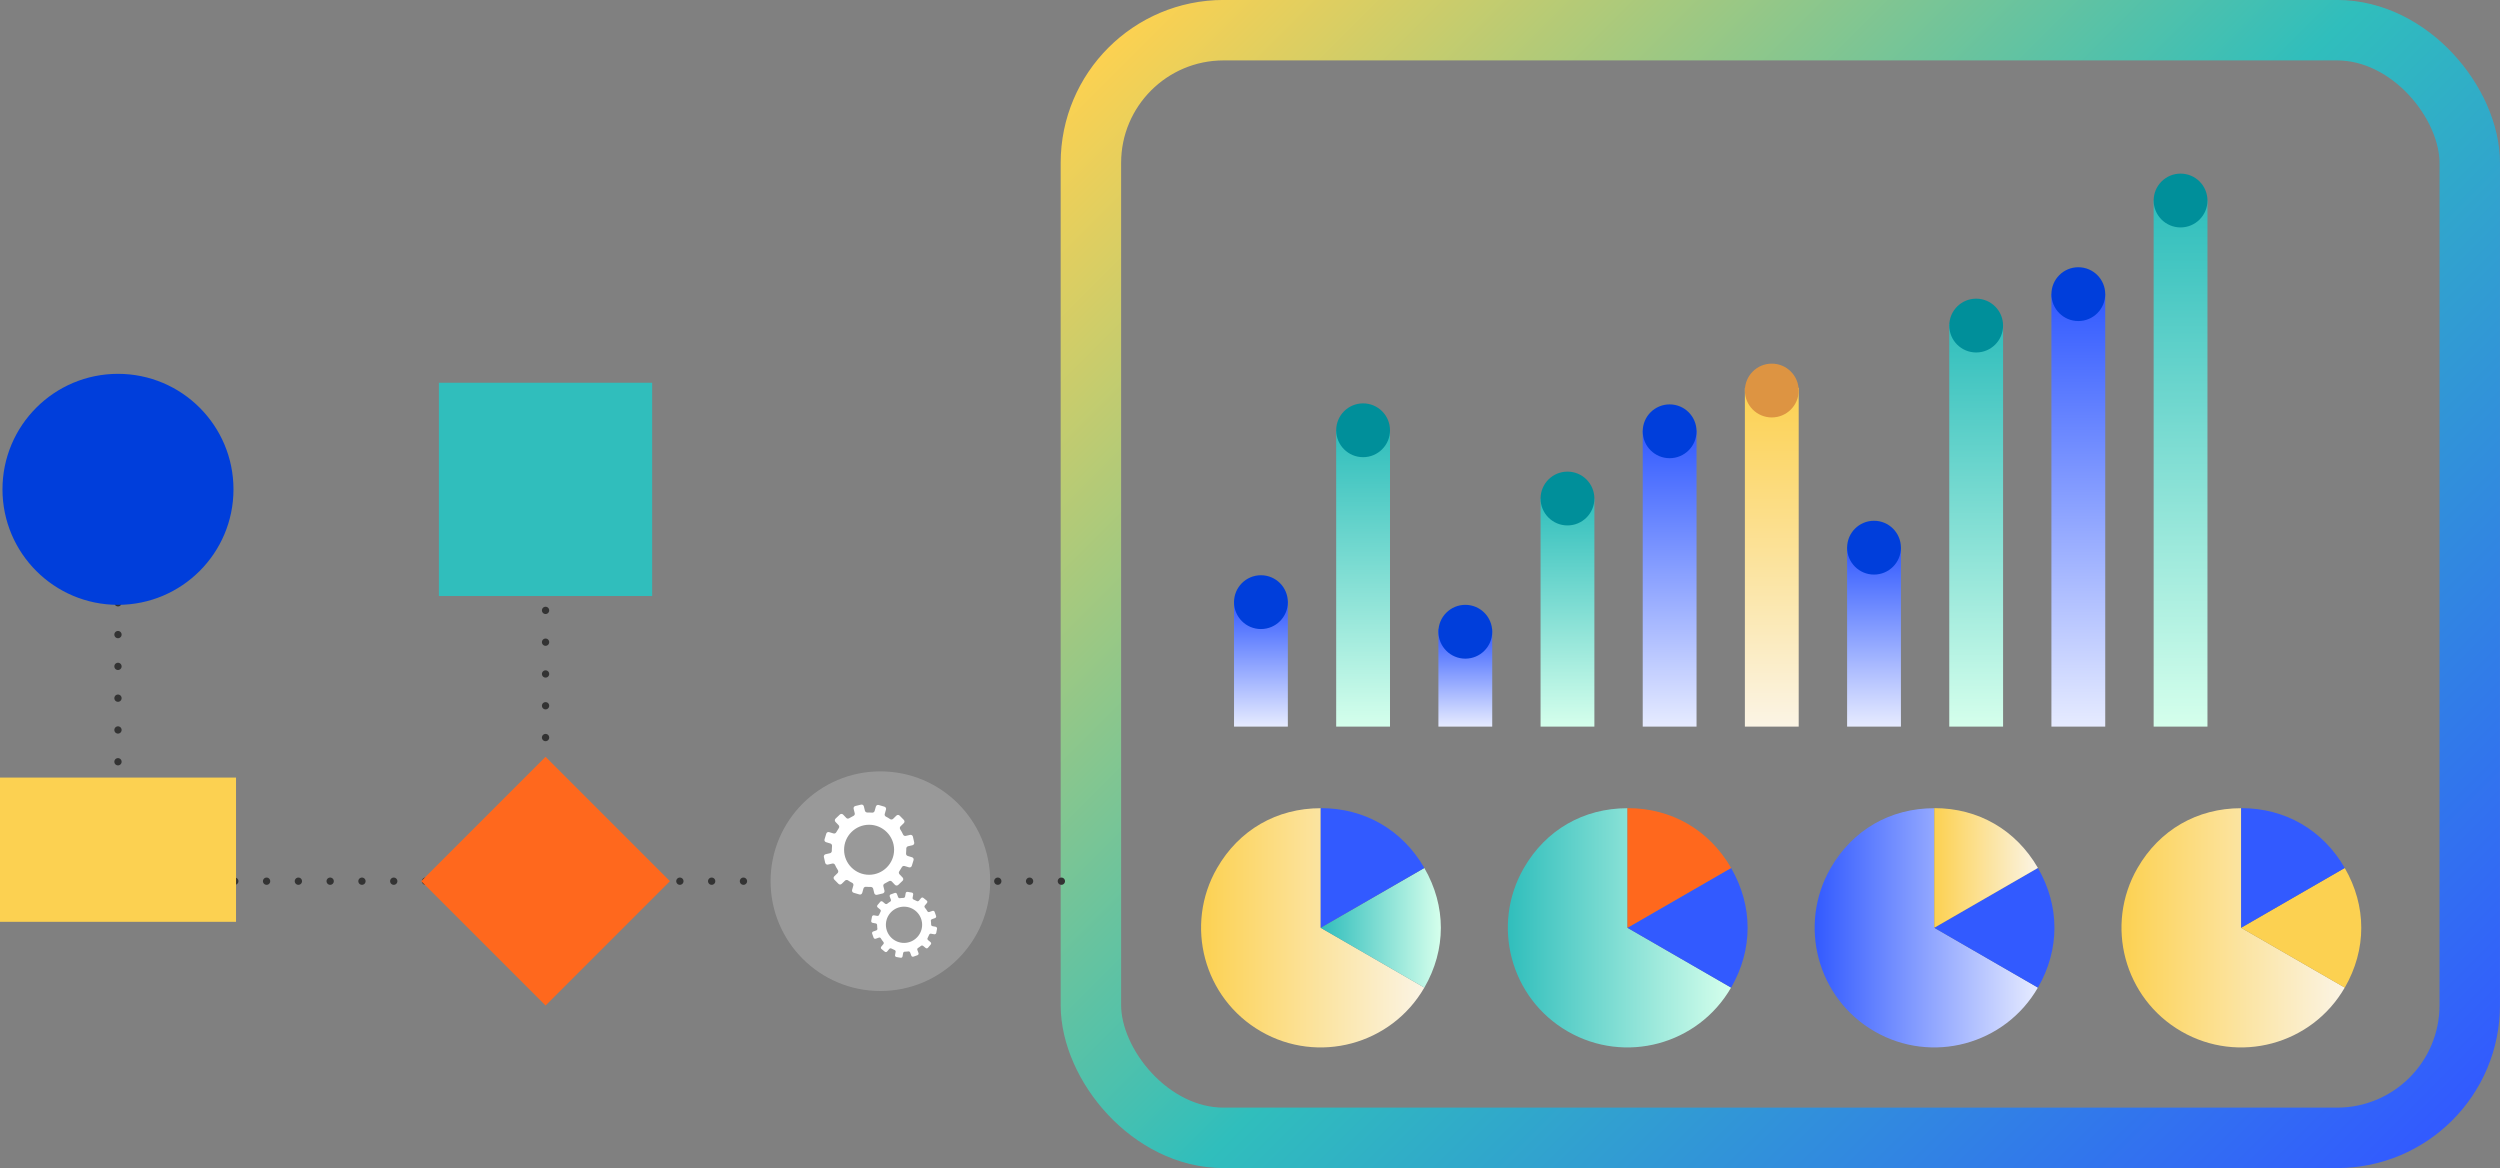 <?xml version="1.0" encoding="UTF-8"?><svg id="Layer_2" xmlns="http://www.w3.org/2000/svg" xmlns:xlink="http://www.w3.org/1999/xlink" viewBox="0 0 342.86 160.2"><rect x="0" y="0" width="342.86" height="160.2" fill="#808080" stroke="none"/><defs><style>.cls-1{fill:url(#linear-gradient-15);}.cls-2{fill:url(#linear-gradient-13);}.cls-3{fill:#fcd151;}.cls-4{stroke:url(#linear-gradient-5);}.cls-4,.cls-5,.cls-6,.cls-7,.cls-8,.cls-9,.cls-10,.cls-11,.cls-12,.cls-13,.cls-14{stroke-miterlimit:10;}.cls-4,.cls-5,.cls-6,.cls-7,.cls-8,.cls-9,.cls-10,.cls-11,.cls-12,.cls-13,.cls-14,.cls-15{fill:none;}.cls-4,.cls-6,.cls-7,.cls-8,.cls-9,.cls-10,.cls-11,.cls-12,.cls-13,.cls-14{stroke-width:7.38px;}.cls-5{stroke:url(#linear-gradient);stroke-width:8.29px;}.cls-16{fill:#325aff;}.cls-6{stroke:url(#linear-gradient-6);}.cls-7{stroke:url(#linear-gradient-7);}.cls-17{fill:url(#linear-gradient-12);}.cls-8{stroke:url(#linear-gradient-8);}.cls-18{fill:#30bebc;}.cls-19{fill:#fff;}.cls-9{stroke:url(#linear-gradient-9);}.cls-10{stroke:url(#linear-gradient-2);}.cls-20{fill:url(#linear-gradient-14);}.cls-21{fill:#dd9442;}.cls-11{stroke:url(#linear-gradient-10);}.cls-12{stroke:url(#linear-gradient-11);}.cls-22{fill:url(#linear-gradient-17);}.cls-13{stroke:url(#linear-gradient-4);}.cls-23{fill:#999;}.cls-24{fill:#ff681d;}.cls-14{stroke:url(#linear-gradient-3);}.cls-25{fill:#003edb;}.cls-26{fill:url(#linear-gradient-16);}.cls-27{fill:#008f9a;}.cls-15{stroke:#333;stroke-dasharray:0 4.36;stroke-linecap:round;stroke-linejoin:round;}</style><linearGradient id="linear-gradient" x1="327.02" y1="162.95" x2="161.31" y2="-2.75" gradientUnits="userSpaceOnUse"><stop offset="0" stop-color="#325aff"/><stop offset=".5" stop-color="#30bebc"/><stop offset="1" stop-color="#fcd151"/></linearGradient><linearGradient id="linear-gradient-2" x1="172.93" y1="82.38" x2="172.93" y2="99.65" gradientUnits="userSpaceOnUse"><stop offset="0" stop-color="#325aff"/><stop offset="1" stop-color="#e6ebff"/></linearGradient><linearGradient id="linear-gradient-3" x1="186.94" y1="59.15" x2="186.94" y2="99.65" gradientUnits="userSpaceOnUse"><stop offset="0" stop-color="#30bebc"/><stop offset="1" stop-color="#d5ffec"/></linearGradient><linearGradient id="linear-gradient-4" x1="200.96" y1="86.27" x2="200.96" xlink:href="#linear-gradient-2"/><linearGradient id="linear-gradient-5" x1="214.97" y1="68.37" x2="214.97" xlink:href="#linear-gradient-3"/><linearGradient id="linear-gradient-6" x1="228.98" y1="59.03" x2="228.98" xlink:href="#linear-gradient-2"/><linearGradient id="linear-gradient-7" x1="242.99" y1="53.19" x2="242.99" y2="99.65" gradientUnits="userSpaceOnUse"><stop offset="0" stop-color="#fcd151"/><stop offset="1" stop-color="#fbf4e5"/></linearGradient><linearGradient id="linear-gradient-8" x1="257.01" y1="75.11" x2="257.01" xlink:href="#linear-gradient-2"/><linearGradient id="linear-gradient-9" x1="271.02" y1="44.43" x2="271.02" xlink:href="#linear-gradient-3"/><linearGradient id="linear-gradient-10" x1="285.03" y1="40.34" x2="285.03" xlink:href="#linear-gradient-2"/><linearGradient id="linear-gradient-11" x1="299.05" y1="27.5" x2="299.05" xlink:href="#linear-gradient-3"/><linearGradient id="linear-gradient-12" x1="290.95" y1="127.24" x2="321.57" y2="127.24" xlink:href="#linear-gradient-7"/><linearGradient id="linear-gradient-13" x1="248.87" y1="127.24" x2="279.49" y2="127.24" xlink:href="#linear-gradient-2"/><linearGradient id="linear-gradient-14" x1="265.28" y1="119.04" x2="279.49" y2="119.04" xlink:href="#linear-gradient-7"/><linearGradient id="linear-gradient-15" x1="206.79" y1="127.24" x2="237.41" y2="127.24" xlink:href="#linear-gradient-3"/><linearGradient id="linear-gradient-16" x1="164.72" y1="127.24" x2="195.34" y2="127.24" xlink:href="#linear-gradient-7"/><linearGradient id="linear-gradient-17" x1="181.13" y1="127.24" x2="197.6" y2="127.24" xlink:href="#linear-gradient-3"/></defs><g id="Text__x2F__Blocks"><rect class="cls-5" x="149.61" y="4.14" width="189.1" height="151.91" rx="18.2" ry="18.2"/><line class="cls-10" x1="172.93" y1="99.65" x2="172.93" y2="82.38"/><line class="cls-14" x1="186.94" y1="99.65" x2="186.94" y2="59.15"/><line class="cls-13" x1="200.96" y1="99.65" x2="200.96" y2="86.27"/><line class="cls-4" x1="214.97" y1="99.65" x2="214.97" y2="68.37"/><line class="cls-6" x1="228.98" y1="99.65" x2="228.98" y2="59.03"/><line class="cls-7" x1="242.99" y1="99.65" x2="242.99" y2="53.19"/><line class="cls-8" x1="257.01" y1="99.65" x2="257.01" y2="75.11"/><line class="cls-9" x1="271.02" y1="99.65" x2="271.02" y2="44.43"/><line class="cls-11" x1="285.03" y1="99.65" x2="285.03" y2="40.34"/><line class="cls-12" x1="299.05" y1="99.65" x2="299.05" y2="27.5"/><circle class="cls-21" cx="242.99" cy="53.56" r="3.69"/><circle class="cls-27" cx="186.94" cy="59.01" r="3.69"/><circle class="cls-27" cx="299.05" cy="27.5" r="3.69"/><circle class="cls-27" cx="214.97" cy="68.37" r="3.69"/><circle class="cls-27" cx="271.02" cy="44.65" r="3.69"/><circle class="cls-25" cx="200.96" cy="86.64" r="3.69"/><circle class="cls-25" cx="172.93" cy="82.58" r="3.69"/><circle class="cls-25" cx="228.98" cy="59.15" r="3.69"/><circle class="cls-25" cx="257.01" cy="75.11" r="3.69"/><circle class="cls-25" cx="285.03" cy="40.34" r="3.69"/><path class="cls-17" d="M307.36,127.24l14.21,8.2c-4.53,7.85-14.57,10.54-22.41,6.01-7.85-4.53-10.54-14.57-6.01-22.41,3.02-5.23,8.17-8.2,14.21-8.2v16.41Z"/><path class="cls-3" d="M307.36,127.24l14.21-8.2c3.02,5.23,3.02,11.18,0,16.41l-14.21-8.2Z"/><path class="cls-16" d="M307.36,127.24v-16.41c6.04,0,11.19,2.98,14.21,8.2l-14.21,8.2Z"/><path class="cls-2" d="M265.28,127.24l14.21,8.2c-4.53,7.85-14.57,10.54-22.41,6.01-7.85-4.53-10.54-14.57-6.01-22.41,3.02-5.23,8.17-8.2,14.21-8.2v16.41Z"/><path class="cls-16" d="M265.28,127.24l14.21-8.2c3.02,5.23,3.02,11.18,0,16.41l-14.21-8.2Z"/><path class="cls-20" d="M265.28,127.24v-16.41c6.04,0,11.19,2.98,14.21,8.2l-14.21,8.2Z"/><path class="cls-1" d="M223.2,127.24l14.21,8.2c-4.53,7.85-14.57,10.54-22.41,6.01-7.85-4.53-10.54-14.57-6.01-22.41,3.02-5.23,8.17-8.2,14.21-8.2v16.41Z"/><path class="cls-16" d="M223.2,127.24l14.21-8.2c3.02,5.23,3.02,11.18,0,16.41l-14.21-8.2Z"/><path class="cls-24" d="M223.2,127.24v-16.41c6.04,0,11.19,2.98,14.21,8.2l-14.21,8.2Z"/><path class="cls-26" d="M181.13,127.24l14.21,8.2c-4.53,7.85-14.57,10.54-22.41,6.01-7.85-4.53-10.54-14.57-6.01-22.41,3.02-5.23,8.17-8.2,14.21-8.2v16.41Z"/><path class="cls-22" d="M181.13,127.24l14.21-8.2c3.02,5.23,3.02,11.18,0,16.41l-14.21-8.2Z"/><path class="cls-16" d="M181.13,127.24v-16.41c6.04,0,11.19,2.98,14.21,8.2l-14.21,8.2Z"/><line class="cls-15" x1="74.82" y1="53.19" x2="74.82" y2="106.54"/><line class="cls-15" x1="145.56" y1="120.85" x2="16.18" y2="120.85"/><line class="cls-15" x1="16.18" y1="73.95" x2="16.18" y2="120.85"/><line class="cls-15" x1="16.18" y1="120.85" x2="16.18" y2="120.85"/><circle class="cls-25" cx="16.18" cy="67.11" r="15.84"/><circle class="cls-23" cx="120.74" cy="120.85" r="15.06"/><path class="cls-19" d="M118.25,122.45l.17-.6c.04-.14.18-.24.33-.23.15.01.29.02.44.02.08,0,.16,0,.24,0,.15,0,.28.1.32.24l.15.61c.04.17.21.27.38.23l.79-.19c.17-.04.27-.21.23-.38l-.15-.61c-.04-.14.03-.3.17-.36.21-.1.41-.21.6-.33.13-.08.29-.06.39.05l.43.45c.12.13.32.13.45.01l.59-.56c.13-.12.13-.32.01-.45l-.43-.45c-.1-.11-.12-.27-.03-.4.13-.19.25-.38.36-.58.07-.13.23-.19.37-.15l.6.18c.17.05.34-.04.39-.21l.24-.78c.05-.17-.04-.34-.21-.39l-.59-.18c-.14-.04-.24-.18-.23-.33.02-.17.03-.34.03-.52,0-.05,0-.11,0-.16,0-.15.1-.28.24-.32l.61-.14c.17-.04.28-.21.24-.38l-.18-.8c-.04-.17-.21-.28-.38-.24l-.61.14c-.15.03-.3-.05-.36-.19-.11-.25-.24-.48-.39-.71-.08-.13-.07-.3.04-.41l.45-.44c.13-.12.13-.32,0-.45l-.57-.58c-.12-.13-.32-.13-.45,0l-.45.44c-.11.1-.27.12-.4.04-.19-.13-.38-.25-.59-.35-.13-.07-.2-.22-.15-.37l.17-.6c.05-.17-.05-.34-.22-.39l-.78-.23c-.17-.05-.34.05-.39.22l-.17.6c-.04.14-.18.24-.33.23-.15-.01-.29-.02-.44-.02-.08,0-.16,0-.24,0-.15,0-.28-.1-.32-.24l-.15-.61c-.04-.17-.21-.27-.38-.23l-.79.19c-.17.04-.27.21-.23.38l.15.61c.04.14-.03.3-.17.36-.21.1-.41.21-.6.33-.13.08-.29.06-.39-.05l-.43-.45c-.12-.13-.32-.13-.45-.01l-.59.56c-.13.12-.13.32-.01.45l.43.45c.1.11.12.27.03.4-.13.19-.25.38-.36.58-.07.13-.23.19-.37.15l-.6-.18c-.17-.05-.34.04-.39.21l-.24.78c-.05.17.04.34.21.39l.59.18c.14.04.24.18.23.33-.02.17-.03.34-.03.52,0,.05,0,.11,0,.16,0,.15-.1.28-.24.32l-.61.14c-.17.04-.28.21-.24.38l.18.8c.04.17.21.28.38.24l.61-.14c.15-.03.3.05.36.19.11.25.24.48.39.71.08.13.07.3-.04.41l-.45.44c-.13.12-.13.32,0,.45l.57.58c.12.13.32.13.45,0l.45-.44c.11-.1.27-.12.4-.04.19.13.38.25.59.35.13.07.2.22.15.37l-.17.6c-.05.17.05.34.22.39l.78.23c.17.05.34-.05.39-.22ZM115.76,116.54c0-1.89,1.54-3.43,3.43-3.43s3.43,1.54,3.43,3.43-1.54,3.43-3.43,3.43-3.43-1.54-3.43-3.43Z"/><path class="cls-19" d="M123.78,131.16l.08-.45c.02-.11.11-.19.22-.19.11,0,.21,0,.32-.02.06,0,.12-.01.17-.02.11-.02.21.05.25.15l.16.43c.04.12.18.18.29.14l.56-.2c.12-.04.18-.18.14-.29l-.16-.43c-.04-.1,0-.22.09-.27.14-.09.28-.18.41-.29.08-.07.21-.06.29,0l.35.29c.1.08.24.07.32-.03l.38-.45c.08-.1.07-.24-.03-.32l-.35-.29c-.08-.07-.11-.19-.05-.28.08-.14.15-.29.21-.45.04-.1.15-.16.25-.14l.45.08c.12.02.24-.06.27-.18l.11-.58c.02-.12-.06-.24-.18-.27l-.44-.08c-.11-.02-.19-.11-.19-.22,0-.12,0-.25-.02-.37,0-.04,0-.08-.02-.12-.02-.11.05-.21.15-.25l.43-.15c.12-.04.18-.17.14-.29l-.2-.56c-.04-.12-.17-.18-.29-.14l-.43.15c-.11.04-.22,0-.28-.11-.1-.17-.21-.33-.34-.48-.07-.09-.08-.21,0-.3l.29-.35c.08-.1.07-.24-.03-.32l-.46-.37c-.1-.08-.24-.07-.32.03l-.29.35c-.07.08-.19.11-.28.06-.15-.08-.3-.15-.45-.21-.1-.04-.16-.14-.14-.25l.08-.45c.02-.12-.06-.24-.19-.26l-.58-.1c-.12-.02-.24.06-.26.19l-.08.45c-.02.11-.11.19-.22.19-.11,0-.21,0-.32.02-.06,0-.12.01-.17.02-.11.02-.21-.05-.25-.15l-.16-.43c-.04-.12-.18-.18-.29-.14l-.56.2c-.12.04-.18.18-.14.29l.16.43c.04.1,0,.22-.09.27-.14.09-.28.18-.41.29-.08.07-.21.06-.29,0l-.35-.29c-.1-.08-.24-.07-.32.03l-.38.45c-.08.1-.07.24.03.32l.35.29c.08.07.11.19.05.28-.08.14-.15.29-.21.45-.04.1-.15.16-.25.14l-.45-.08c-.12-.02-.24.06-.27.18l-.11.58c-.02.12.06.24.18.27l.44.08c.11.02.19.11.19.22,0,.12,0,.25.02.37,0,.04,0,.08.02.12.02.11-.05.21-.15.25l-.43.15c-.12.04-.18.17-.14.29l.2.56c.04.12.17.18.29.14l.43-.15c.11-.04.22,0,.28.11.1.17.21.33.34.48.07.09.08.21,0,.3l-.29.35c-.08.1-.07.24.03.32l.46.37c.1.08.24.07.32-.03l.29-.35c.07-.08.19-.11.28-.06.15.08.3.15.45.21.1.04.16.14.14.25l-.08.45c-.02.12.06.24.19.26l.58.1c.12.02.24-.06.26-.19ZM121.51,127.11c-.15-1.36.82-2.59,2.19-2.75,1.36-.15,2.59.82,2.75,2.19.15,1.36-.82,2.59-2.19,2.75-1.36.15-2.59-.82-2.75-2.19Z"/><rect class="cls-3" x="0" y="106.65" width="32.37" height="19.78" transform="translate(32.37 233.07) rotate(180)"/><rect class="cls-18" x="60.19" y="52.49" width="29.25" height="29.25" transform="translate(141.93 -7.7) rotate(90)"/><rect class="cls-24" x="62.76" y="108.79" width="24.12" height="24.12" transform="translate(-63.54 88.3) rotate(-45)"/></g></svg>